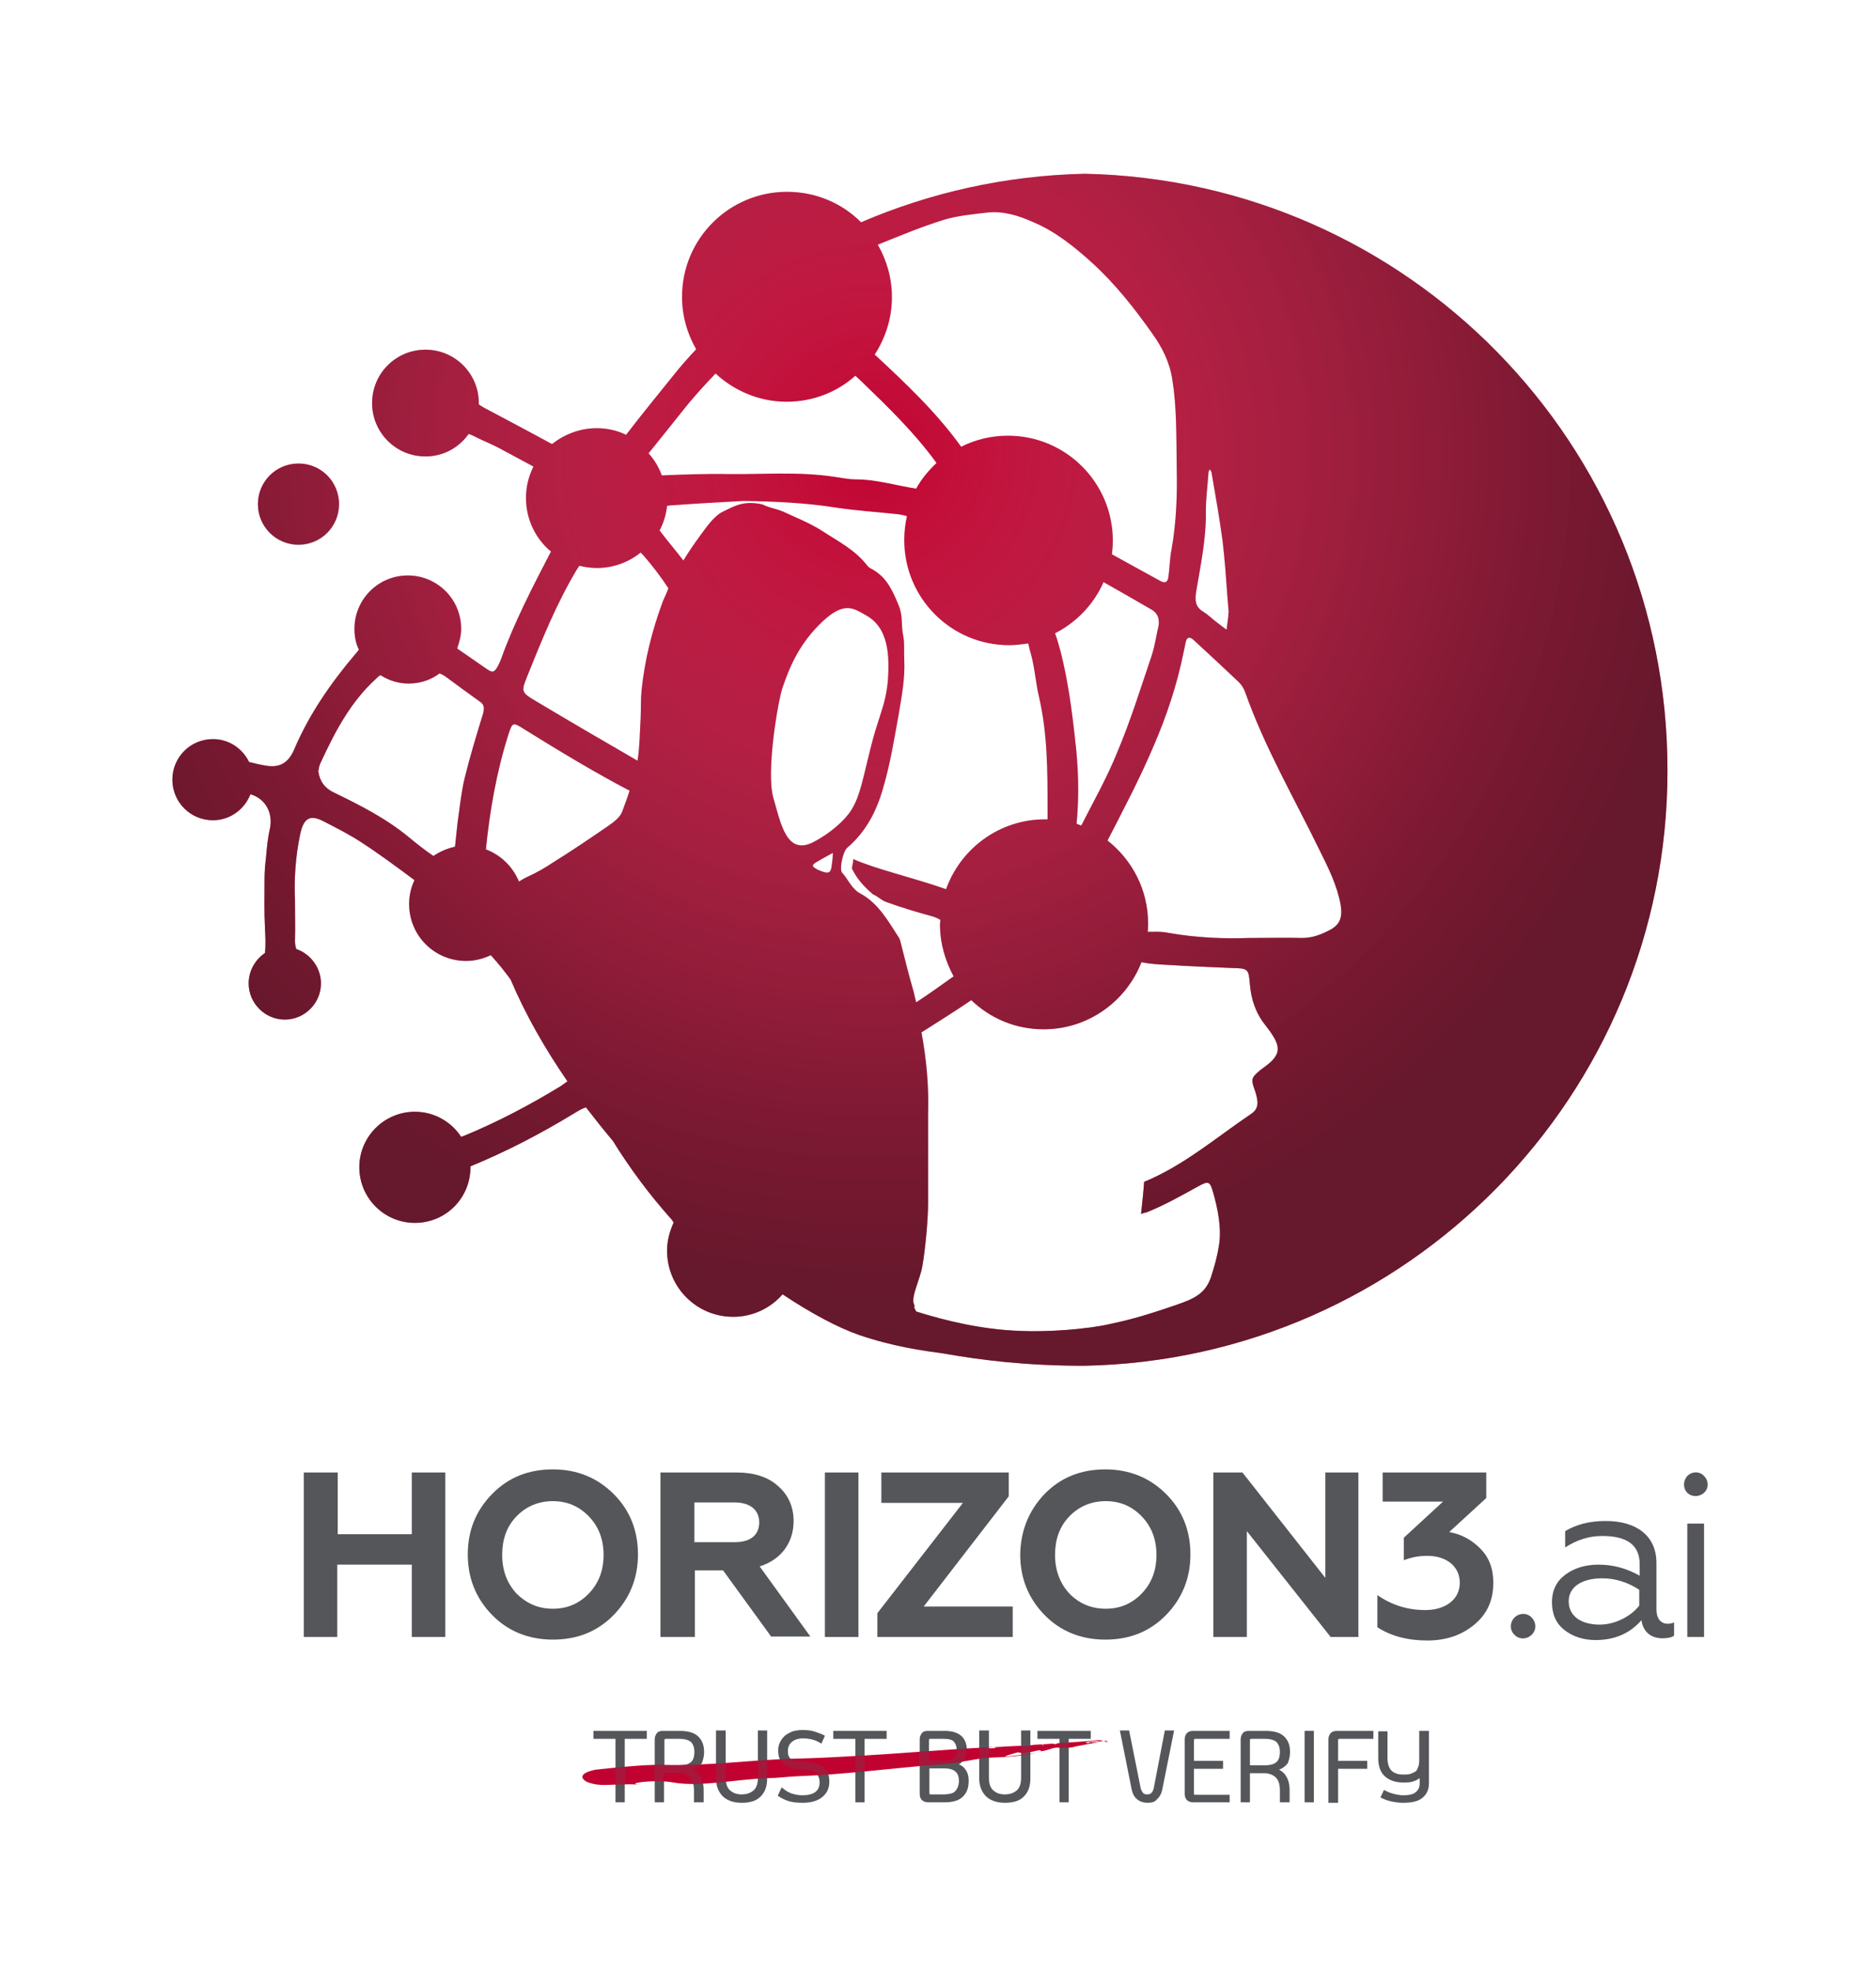 <?xml version="1.0" encoding="utf-8"?>
<!-- Generator: Adobe Illustrator 25.4.1, SVG Export Plug-In . SVG Version: 6.00 Build 0)  -->
<svg version="1.1" xmlns="http://www.w3.org/2000/svg" xmlns:xlink="http://www.w3.org/1999/xlink" x="0px" y="0px"
	 viewBox="0 0 425.5 446.9" style="enable-background:new 0 0 425.5 446.9;" xml:space="preserve">
<style type="text/css">
	.st0{fill:#54565A;}
	.st1{fill:#C10230;}
	.st2{opacity:0.25;}
	.st3{clip-path:url(#SVGID_00000048470613125586607720000008237461437007305358_);}
	.st4{opacity:0.58;fill:url(#SVGID_00000138560130772702958350000011502813263495821207_);}
</style>
<g id="Layer_1">
	<g>
		<path class="st0" d="M68.9,371.2v-37.3h7.7v14h16.8v-14h7.6v37.3h-7.6v-16.4H76.5v16.4H68.9z"/>
		<path class="st0" d="M111.6,338.8c3.7-3.8,8.3-5.6,13.8-5.6c5.5,0,10.1,1.9,13.8,5.6c3.7,3.7,5.5,8.3,5.5,13.7
			c0,5.4-1.9,10-5.5,13.7c-3.7,3.8-8.3,5.6-13.8,5.6c-5.5,0-10.2-1.9-13.8-5.6c-3.7-3.8-5.5-8.4-5.5-13.7
			C106.1,347.1,107.9,342.6,111.6,338.8z M125.4,364.8c3.3,0,6-1.2,8.2-3.5c2.2-2.3,3.3-5.2,3.3-8.7c0-3.5-1.1-6.4-3.3-8.7
			c-2.2-2.3-4.9-3.5-8.2-3.5c-3.3,0-6.1,1.2-8.3,3.5c-2.2,2.3-3.2,5.2-3.2,8.7c0,3.5,1.1,6.4,3.2,8.7
			C119.4,363.6,122.1,364.8,125.4,364.8z"/>
		<path class="st0" d="M149.8,371.2v-37.3h17.3c3.9,0,7.1,1,9.4,3.1c2.3,2,3.5,4.7,3.5,7.9c0,5-2.9,8.8-7.7,10.3l11.5,15.9h-8.9
			L164,356.1h-6.4v15.1H149.8z M157.5,349.7h9.2c3.5,0,5.5-1.6,5.5-4.5c0-2.8-2.1-4.5-5.5-4.5h-9.2V349.7z"/>
		<path class="st0" d="M187.1,371.2v-37.3h7.6v37.3H187.1z"/>
		<path class="st0" d="M199,371.2v-5.4l19.4-25h-18.5v-6.9h28.9v5.4l-19.3,25h20.2v6.9H199z"/>
		<path class="st0" d="M236.9,338.8c3.7-3.8,8.3-5.6,13.8-5.6c5.5,0,10.1,1.9,13.8,5.6c3.7,3.7,5.5,8.3,5.5,13.7
			c0,5.4-1.9,10-5.5,13.7c-3.7,3.8-8.3,5.6-13.8,5.6c-5.5,0-10.2-1.9-13.8-5.6c-3.7-3.8-5.5-8.4-5.5-13.7
			C231.5,347.1,233.3,342.6,236.9,338.8z M250.8,364.8c3.3,0,6-1.2,8.2-3.5c2.2-2.3,3.3-5.2,3.3-8.7c0-3.5-1.1-6.4-3.3-8.7
			c-2.2-2.3-4.9-3.5-8.2-3.5c-3.3,0-6.1,1.2-8.3,3.5c-2.2,2.3-3.2,5.2-3.2,8.7c0,3.5,1.1,6.4,3.2,8.7
			C244.7,363.6,247.5,364.8,250.8,364.8z"/>
		<path class="st0" d="M275.2,371.2v-37.3h6.6l18.8,23.9v-23.9h7.5v37.3h-6.3l-19-24v24H275.2z"/>
		<path class="st0" d="M312.4,369v-7.3c3.3,2.3,6.9,3.4,10.9,3.4c4.4,0,7.8-2.3,7.8-6.2c0-3.6-2.9-6.1-7.4-6.1c-1.8,0-3.5,0.3-5.3,1
			v-5.1l8.9-8.2h-13.7v-6.6h23.5v5.8l-8.4,7.7c2.7,0.5,5,1.7,7,3.7c2,2,3,4.5,3,7.8c0,4-1.4,7.1-4.3,9.5c-2.9,2.4-6.4,3.6-10.7,3.6
			C319.3,372,315.5,371,312.4,369z"/>
		<path class="st0" d="M343.5,366.8c1.1-1.1,2.9-1.1,3.9,0c1.1,1.1,1.1,2.9,0,3.9c-1.1,1.1-2.9,1.1-3.9,0
			C342.4,369.7,342.4,367.9,343.5,366.8z"/>
		<path class="st0" d="M354.8,369.6c-1.9-1.5-2.8-3.6-2.8-6.3c0-2.6,1-4.7,3-6.2c2-1.5,4.5-2.3,7.6-2.3c3.4,0,6.4,0.9,9.3,2.5v-2.6
			c0-4.3-2.8-6.4-8.5-6.4c-3,0-5.8,0.9-8.4,2.6v-3.7c2.5-1.5,5.5-2.3,9.2-2.3c6.9,0,11.5,3.3,11.5,9.5V365c0,2,1,3.2,2.5,3.2
			c0.6,0,1.1-0.1,1.5-0.3v3c-0.5,0.4-1.4,0.6-2.6,0.6c-2.5,0-4.4-1.3-4.8-4.1c-2.6,3-6.1,4.5-10.4,4.5
			C359.1,371.9,356.7,371.1,354.8,369.6z M371.8,364.1v-3.6c-2.6-1.7-5.4-2.6-8.4-2.6c-4.7,0-7.6,2-7.6,5.2c0,3.5,3,5.3,7,5.3
			C366.5,368.4,370,366.4,371.8,364.1z"/>
		<path class="st0" d="M382.7,334.7c1.1-1.1,2.8-1.1,3.8,0c1.1,1.1,1.1,2.8,0,3.8c-1.1,1-2.8,1-3.8,0
			C381.7,337.5,381.7,335.8,382.7,334.7z M382.7,371.2v-25.7h3.8v25.7H382.7z"/>
	</g>
	<g>
		<g>
			<path class="st0" d="M146.7,394.3h-5v14.4h-2.1v-14.4h-5v-1.8h12.1V394.3z"/>
			<path class="st0" d="M157.2,401.3c0.8,0.4,1.4,1,1.8,1.8c0.4,0.8,0.6,1.7,0.6,2.7v2.9h-2.2V406c0-1.3-0.3-2.3-0.9-2.9
				c-0.6-0.6-1.5-1-2.6-1h-3.3v6.6h-2.1v-14.3c0-0.6,0.2-1,0.5-1.4c0.3-0.4,0.8-0.5,1.4-0.5h3.7c2,0,3.4,0.4,4.3,1.3
				c0.9,0.9,1.3,2,1.3,3.5c0,0.9-0.2,1.7-0.5,2.5C158.7,400.5,158.1,401,157.2,401.3z M150.7,400.3h3.4c1.3,0,2.2-0.3,2.7-0.8
				c0.5-0.5,0.7-1.3,0.7-2.2c0-0.9-0.2-1.6-0.7-2.2c-0.5-0.5-1.4-0.8-2.7-0.8h-3.1c-0.2,0-0.3,0.1-0.3,0.3V400.3z"/>
			<path class="st0" d="M168.2,408.8c-1.8,0-3.2-0.5-4.2-1.4c-1-1-1.6-2.3-1.6-4.1v-10.9h2.2v10.7c0,1.3,0.3,2.3,1,2.9
				s1.5,0.9,2.6,0.9s2-0.3,2.7-0.9c0.7-0.6,1-1.6,1-2.9v-10.7h2.1v10.9c0,1.8-0.5,3.1-1.5,4.1C171.5,408.4,170.1,408.8,168.2,408.8z
				"/>
			<path class="st0" d="M185.3,400c0.6,0.2,1.1,0.4,1.5,0.8c0.4,0.3,0.7,0.8,1,1.3c0.2,0.5,0.3,1.2,0.3,1.9c0,1.5-0.5,2.6-1.6,3.5
				c-1.1,0.9-2.6,1.3-4.4,1.3c-1.3,0-2.4-0.1-3.3-0.4c-0.9-0.3-1.7-0.7-2.4-1.2l0.9-1.9c0.6,0.5,1.2,1,2,1.3
				c0.8,0.3,1.7,0.5,2.7,0.5c2.6,0,3.9-1,3.9-2.9c0-0.8-0.2-1.4-0.6-1.8c-0.4-0.4-1.1-0.7-2-0.8l-2-0.2c-1.6-0.1-2.8-0.6-3.6-1.3
				c-0.8-0.7-1.2-1.8-1.2-3.1c0-0.7,0.1-1.3,0.4-1.9c0.3-0.6,0.6-1,1.1-1.5c0.5-0.4,1.1-0.7,1.8-1c0.7-0.2,1.5-0.3,2.3-0.3
				c1,0,1.9,0.1,2.8,0.4c0.9,0.3,1.7,0.6,2.2,0.9l-0.8,1.8c-0.6-0.4-1.2-0.7-1.9-0.9c-0.7-0.2-1.5-0.3-2.3-0.3
				c-1.1,0-1.9,0.3-2.5,0.8c-0.6,0.5-0.9,1.2-0.9,2.1c0,0.8,0.2,1.4,0.7,1.8c0.5,0.4,1.2,0.7,2,0.7l2,0.2
				C184.1,399.7,184.8,399.8,185.3,400z"/>
			<path class="st0" d="M201.1,394.3h-5v14.4H194v-14.4h-5v-1.8h12.1V394.3z"/>
			<path class="st0" d="M217.5,400.1c0.8,0.3,1.3,0.8,1.7,1.5s0.5,1.4,0.5,2.3c0,1.5-0.4,2.6-1.3,3.5c-0.9,0.9-2.3,1.3-4.2,1.3h-3.7
				c-0.6,0-1-0.2-1.4-0.5c-0.3-0.3-0.5-0.8-0.5-1.4v-12.4c0-0.6,0.2-1,0.5-1.4c0.3-0.4,0.8-0.5,1.4-0.5h3.7c0.9,0,1.7,0.1,2.3,0.3
				c0.6,0.2,1.2,0.5,1.6,0.9c0.4,0.4,0.7,0.8,0.9,1.4c0.2,0.5,0.3,1.2,0.3,1.8c0,0.7-0.1,1.3-0.4,1.9
				C218.4,399.3,218,399.8,217.5,400.1z M214.1,399.2c1.1,0,1.8-0.2,2.3-0.6c0.4-0.4,0.6-1,0.6-1.7c0-0.8-0.2-1.4-0.6-1.9
				c-0.4-0.5-1.2-0.7-2.3-0.7H211c-0.2,0-0.3,0.1-0.3,0.3v4.7H214.1z M214.1,406.9c0.6,0,1.2-0.1,1.6-0.2c0.4-0.1,0.8-0.3,1-0.6
				c0.3-0.3,0.4-0.6,0.6-1c0.1-0.4,0.2-0.8,0.2-1.2c0-0.9-0.2-1.6-0.7-2.1c-0.5-0.5-1.4-0.8-2.6-0.8h-3.4v5.6c0,0.2,0.1,0.3,0.3,0.3
				H214.1z"/>
			<path class="st0" d="M227.9,408.8c-1.8,0-3.2-0.5-4.2-1.4c-1-1-1.6-2.3-1.6-4.1v-10.9h2.2v10.7c0,1.3,0.3,2.3,1,2.9
				s1.5,0.9,2.6,0.9c1.1,0,2-0.3,2.7-0.9c0.7-0.6,1-1.6,1-2.9v-10.7h2.1v10.9c0,1.8-0.5,3.1-1.5,4.1
				C231.2,408.4,229.8,408.8,227.9,408.8z"/>
			<path class="st0" d="M247.4,394.3h-5v14.4h-2.1v-14.4h-5v-1.8h12.1V394.3z"/>
			<path class="st0" d="M260.3,408.8c-1,0-1.8-0.3-2.4-0.8c-0.6-0.5-1-1.2-1.2-2.1l-2.7-13.5h2.1l2.6,13c0.1,0.5,0.3,0.8,0.5,1.1
				c0.2,0.3,0.6,0.4,1,0.4c0.4,0,0.8-0.1,1-0.4c0.3-0.3,0.4-0.7,0.5-1.1l2.5-13h2.1l-2.7,13.5c-0.2,0.9-0.6,1.6-1.2,2.1
				C262,408.6,261.3,408.8,260.3,408.8z"/>
			<path class="st0" d="M278.9,408.7h-8.3c-0.6,0-1-0.2-1.4-0.5c-0.3-0.4-0.5-0.8-0.5-1.4v-12.4c0-0.6,0.2-1,0.5-1.4
				c0.3-0.3,0.8-0.5,1.4-0.5h8.3v1.8h-7.8c-0.2,0-0.3,0.1-0.3,0.3v4.7h6.6v1.8h-6.6v5.6c0,0.2,0.1,0.3,0.3,0.3h7.8V408.7z"/>
			<path class="st0" d="M290.1,401.3c0.8,0.4,1.4,1,1.8,1.8c0.4,0.8,0.6,1.7,0.6,2.7v2.9h-2.2V406c0-1.3-0.3-2.3-0.9-2.9
				c-0.6-0.6-1.5-1-2.6-1h-3.3v6.6h-2.1v-14.3c0-0.6,0.2-1,0.5-1.4c0.3-0.4,0.8-0.5,1.4-0.5h3.7c2,0,3.4,0.4,4.3,1.3
				c0.9,0.9,1.3,2,1.3,3.5c0,0.9-0.2,1.7-0.5,2.5C291.6,400.5,290.9,401,290.1,401.3z M283.5,400.3h3.4c1.3,0,2.2-0.3,2.7-0.8
				c0.5-0.5,0.7-1.3,0.7-2.2c0-0.9-0.2-1.6-0.7-2.2c-0.5-0.5-1.4-0.8-2.7-0.8h-3.1c-0.2,0-0.3,0.1-0.3,0.3V400.3z"/>
			<path class="st0" d="M298,408.7h-2.1v-16.2h2.1V408.7z"/>
			<path class="st0" d="M301.3,408.7v-14.3c0-0.6,0.2-1,0.5-1.4c0.3-0.3,0.8-0.5,1.4-0.5h8.3v1.8h-7.7c-0.2,0-0.3,0.1-0.3,0.3v4.7
				h6.6v1.8h-6.6v7.7H301.3z"/>
			<path class="st0" d="M324.1,404.4c0,1.4-0.5,2.5-1.5,3.3c-1,0.8-2.4,1.1-4.4,1.1c-0.8,0-1.5-0.1-2.1-0.2s-1.2-0.3-1.6-0.4
				c-0.5-0.2-1-0.4-1.4-0.6l0.8-1.7c0.4,0.2,0.8,0.4,1.3,0.6c0.4,0.1,0.9,0.3,1.4,0.4c0.5,0.1,1.1,0.2,1.7,0.2
				c1.3,0,2.2-0.2,2.8-0.7c0.6-0.5,0.9-1.1,0.9-2v-1.2c-0.5,0.4-1,0.6-1.6,0.8c-0.6,0.2-1.3,0.2-2.2,0.2c-1.7,0-3.1-0.5-4.1-1.4
				c-1-0.9-1.5-2.3-1.5-4.1v-6.1h2.1c0,1,0,2,0,3s0,2,0,3c0,1.3,0.3,2.3,0.9,2.9s1.5,0.9,2.6,0.9c0.6,0,1.1,0,1.5-0.1
				c0.4-0.1,0.8-0.3,1.2-0.5s0.6-0.6,0.7-1c0.2-0.4,0.3-0.9,0.3-1.6v-6.7h2.2V404.4z"/>
		</g>
		<path class="st1" d="M246.8,395c0.6,0,0.5,0.2-0.1,0.3c-0.2-0.1-0.4-0.1-0.5-0.2c1.1-0.2,2.2-0.4,3.3-0.2c0,0,0.5-0.1,0.7-0.2
			c0.4,0,0.4,0.2,0.5,0.3c0.2,0,0.5-0.1,0.7-0.1c-0.6-0.2-2.3-0.3-2.3-0.3c-3.2,0.3-6.2,0.5-9.2,0.7c-0.2,0.1-0.4,0.2-0.7,0.2
			c-0.2-0.1-0.5-0.1-0.7-0.1c-0.4,0-0.9,0.1-1.3,0.1c-0.1,0-0.3,0-0.4,0.1c0,0,0,0,0,0c-0.2,0.1-0.2,0.1,0,0.2
			c0.2,0,0.3,0.1,0.5,0.1c-0.1,0-0.3-0.1-0.5-0.1c-0.2,0-0.4-0.1-0.7-0.1c0.2,0,0.5-0.1,0.7-0.1c0.1,0,0.1,0,0.2-0.1
			c-1,0.1-2,0.1-2.9,0.2c-0.2,0-0.4,0.1-0.6,0.1c-0.7,0.1-1.4,0.2-1.9,0.1c-0.2,0-0.3,0-0.5,0c0,0,0.1,0,0.1,0c-0.1,0-0.1,0-0.2,0
			c-0.7,0-1.5,0.1-2.2,0.1c-1.5,0.1-2.9,0.2-4.4,0.2c-9.7,0.5-18.6,1.3-28.6,1.9c-5.4,0.3-10.7,0.6-15.8,0.7
			c-10.2,0.3-19.4,1.7-29.9,1.4c-4-0.1-11.3,0.7-15.1,1.1c-5,1.1-2.1,2.7-1.8,2.8c3.4,1.3,5.7,0.2,12.2,0.6
			c-4.4-0.2,3.1-1.3,7.3-0.5c6.2,1.1,14.5-0.8,21.8-1c1.8,0,3.8-0.3,6-0.4c11.4-0.4,21.9-1.9,33.8-2.8c3.2-0.3,5.9-0.9,8.5-1.3
			c1.9-0.2,4-0.2,5.6-0.3c2.5-0.2,4.6-0.5,6.6-0.9c-2.3,0.3-3.9,0.5-6.5,0.8c-1.7,0.2,1.1-0.6,2.2-0.9c0.5-0.1,1.3,0.3,1.8,0.1
			c1.1-0.1,2-0.4,3.1-0.6c0.5-0.1,0.5,0.3,0.7,0.2c1.5-0.2,2.6-0.9,3.6-0.8c0.8,0,1.4,0,2.1,0c0.4,0,0.8,0,1.3-0.1
			c0.3-0.1,0.5-0.1,0.8-0.2c2-0.4,4.3-0.8,6.4-1.2c0,0,0,0,0,0C249.4,395.1,248.1,395.1,246.8,395z M223.6,396.3
			c0.9-0.3,1.7-0.1,2.4,0C225.3,396.5,224.4,396.5,223.6,396.3z"/>
		<g class="st2">
			<defs>
				<path id="SVGID_1_" class="st2" d="M246.8,395c0.6,0,0.5,0.2-0.1,0.3c-0.2-0.1-0.4-0.1-0.5-0.2c1.1-0.2,2.2-0.4,3.3-0.2
					c0,0,0.5-0.1,0.7-0.2c0.4,0,0.4,0.2,0.5,0.3c0.2,0,0.5-0.1,0.7-0.1c-0.6-0.2-2.3-0.3-2.3-0.3c-3.2,0.3-6.2,0.5-9.2,0.7
					c-0.2,0.1-0.4,0.2-0.7,0.2c-0.2-0.1-0.5-0.1-0.7-0.1c-0.4,0-0.9,0.1-1.3,0.1c-0.1,0-0.3,0-0.4,0.1c0,0,0,0,0,0
					c-0.2,0.1-0.2,0.1,0,0.2c0.2,0,0.3,0.1,0.5,0.1c-0.1,0-0.3-0.1-0.5-0.1c-0.2,0-0.4-0.1-0.7-0.1c0.2,0,0.5-0.1,0.7-0.1
					c0.1,0,0.1,0,0.2-0.1c-1,0.1-2,0.1-2.9,0.2c-0.2,0-0.4,0.1-0.6,0.1c-0.7,0.1-1.4,0.2-1.9,0.1c-0.2,0-0.3,0-0.5,0
					c0,0,0.1,0,0.1,0c-0.1,0-0.1,0-0.2,0c-0.7,0-1.5,0.1-2.2,0.1c-1.5,0.1-2.9,0.2-4.4,0.2c-9.7,0.5-18.6,1.3-28.6,1.9
					c-5.4,0.3-10.7,0.6-15.8,0.7c-10.2,0.3-19.4,1.7-29.9,1.4c-4-0.1-11.3,0.7-15.1,1.1c-5,1.1-2.1,2.7-1.8,2.8
					c3.4,1.3,5.7,0.2,12.2,0.6c-4.4-0.2,3.1-1.3,7.3-0.5c6.2,1.1,14.5-0.8,21.8-1c1.8,0,3.8-0.3,6-0.4c11.4-0.4,21.9-1.9,33.8-2.8
					c3.2-0.3,5.9-0.9,8.5-1.3c1.9-0.2,4-0.2,5.6-0.3c2.5-0.2,4.6-0.5,6.6-0.9c-2.3,0.3-3.9,0.5-6.5,0.8c-1.7,0.2,1.1-0.6,2.2-0.9
					c0.5-0.1,1.3,0.3,1.8,0.1c1.1-0.1,2-0.4,3.1-0.6c0.5-0.1,0.5,0.3,0.7,0.2c1.5-0.2,2.6-0.9,3.6-0.8c0.8,0,1.4,0,2.1,0
					c0.4,0,0.8,0,1.3-0.1c0.3-0.1,0.5-0.1,0.8-0.2c2-0.4,4.3-0.8,6.4-1.2c0,0,0,0,0,0C249.4,395.1,248.1,395.1,246.8,395z
					 M223.6,396.3c0.9-0.3,1.7-0.1,2.4,0C225.3,396.5,224.4,396.5,223.6,396.3z"/>
			</defs>
			<clipPath id="SVGID_00000098189662857667146420000011738714914514026679_">
				<use xlink:href="#SVGID_1_"  style="overflow:visible;"/>
			</clipPath>
			<g style="clip-path:url(#SVGID_00000098189662857667146420000011738714914514026679_);">
				<polygon class="st0" points="134.6,394.3 139.6,394.3 139.6,408.7 141.8,408.7 141.8,394.3 146.7,394.3 146.7,392.5 
					134.6,392.5 				"/>
				<path class="st0" d="M159.1,399.7c0.4-0.7,0.5-1.5,0.5-2.5c0-1.5-0.4-2.6-1.3-3.5c-0.9-0.9-2.3-1.3-4.3-1.3h-3.7
					c-0.6,0-1,0.2-1.4,0.5c-0.3,0.4-0.5,0.8-0.5,1.4v14.3h2.1v-6.6h3.3c1.1,0,2,0.3,2.6,1c0.6,0.6,0.9,1.6,0.9,2.9v2.7h2.2v-2.9
					c0-1-0.2-1.9-0.6-2.7c-0.4-0.8-1-1.4-1.8-1.8C158.1,401,158.7,400.5,159.1,399.7z M156.7,399.5c-0.5,0.5-1.4,0.8-2.7,0.8h-3.4
					v-5.7c0-0.2,0.1-0.3,0.3-0.3h3.1c1.3,0,2.2,0.3,2.7,0.8c0.5,0.5,0.7,1.3,0.7,2.2C157.5,398.2,157.2,398.9,156.7,399.5z"/>
				<path class="st0" d="M171.9,403.2c0,1.3-0.3,2.3-1,2.9c-0.7,0.6-1.6,0.9-2.7,0.9s-2-0.3-2.6-0.9s-1-1.6-1-2.9v-10.7h-2.2v10.9
					c0,1.8,0.5,3.1,1.6,4.1c1,1,2.4,1.4,4.2,1.4c1.9,0,3.3-0.5,4.3-1.4c1-1,1.5-2.3,1.5-4.1v-10.9h-2.1V403.2z"/>
				<path class="st0" d="M186.8,400.8c-0.4-0.3-0.9-0.6-1.5-0.8c-0.6-0.2-1.2-0.3-1.9-0.4l-2-0.2c-0.9-0.1-1.6-0.3-2-0.7
					c-0.5-0.4-0.7-1-0.7-1.8c0-0.9,0.3-1.5,0.9-2.1c0.6-0.5,1.4-0.8,2.5-0.8c0.8,0,1.6,0.1,2.3,0.3c0.7,0.2,1.4,0.5,1.9,0.9l0.8-1.8
					c-0.6-0.4-1.3-0.7-2.2-0.9c-0.9-0.3-1.8-0.4-2.8-0.4c-0.8,0-1.6,0.1-2.3,0.3c-0.7,0.2-1.3,0.6-1.8,1c-0.5,0.4-0.9,0.9-1.1,1.5
					c-0.3,0.6-0.4,1.2-0.4,1.9c0,1.3,0.4,2.4,1.2,3.1c0.8,0.7,2,1.2,3.6,1.3l2,0.2c0.9,0.1,1.6,0.3,2,0.8c0.4,0.4,0.6,1,0.6,1.8
					c0,1.9-1.3,2.9-3.9,2.9c-1,0-1.9-0.2-2.7-0.5c-0.8-0.3-1.5-0.8-2-1.3l-0.9,1.9c0.7,0.5,1.5,1,2.4,1.2c0.9,0.3,2,0.4,3.3,0.4
					c1.9,0,3.4-0.4,4.4-1.3c1.1-0.9,1.6-2,1.6-3.5c0-0.8-0.1-1.4-0.3-1.9C187.5,401.6,187.2,401.2,186.8,400.8z"/>
				<polygon class="st0" points="189,394.3 194,394.3 194,408.7 196.1,408.7 196.1,394.3 201.1,394.3 201.1,392.5 189,392.5 				"/>
				<path class="st0" d="M217.5,400.1c0.6-0.3,1-0.7,1.3-1.3c0.3-0.6,0.4-1.2,0.4-1.9c0-0.7-0.1-1.3-0.3-1.8c-0.2-0.5-0.5-1-0.9-1.4
					c-0.4-0.4-0.9-0.7-1.6-0.9c-0.6-0.2-1.4-0.3-2.3-0.3h-3.7c-0.6,0-1,0.2-1.4,0.5c-0.3,0.4-0.5,0.8-0.5,1.4v12.4
					c0,0.6,0.2,1,0.5,1.4c0.3,0.3,0.8,0.5,1.4,0.5h3.7c2,0,3.4-0.4,4.2-1.3c0.9-0.9,1.3-2,1.3-3.5c0-0.9-0.2-1.6-0.5-2.3
					S218.2,400.4,217.5,400.1z M210.7,394.6c0-0.2,0.1-0.3,0.3-0.3h3.1c1.1,0,1.9,0.2,2.3,0.7c0.4,0.5,0.6,1.1,0.6,1.9
					c0,0.8-0.2,1.3-0.6,1.7c-0.4,0.4-1.2,0.6-2.3,0.6h-3.4V394.6z M217.3,405.1c-0.1,0.4-0.3,0.7-0.6,1c-0.3,0.3-0.6,0.5-1,0.6
					c-0.4,0.1-1,0.2-1.6,0.2H211c-0.2,0-0.3-0.1-0.3-0.3V401h3.4c1.3,0,2.1,0.3,2.6,0.8c0.5,0.5,0.7,1.2,0.7,2.1
					C217.5,404.3,217.4,404.7,217.3,405.1z"/>
				<path class="st0" d="M231.6,403.2c0,1.3-0.3,2.3-1,2.9c-0.7,0.6-1.6,0.9-2.7,0.9c-1.1,0-2-0.3-2.6-0.9s-1-1.6-1-2.9v-10.7h-2.2
					v10.9c0,1.8,0.5,3.1,1.6,4.1c1,1,2.4,1.4,4.2,1.4c1.9,0,3.3-0.5,4.3-1.4c1-1,1.5-2.3,1.5-4.1v-10.9h-2.1V403.2z"/>
				<polygon class="st0" points="235.3,394.3 240.3,394.3 240.3,408.7 242.4,408.7 242.4,394.3 247.4,394.3 247.4,392.5 
					235.3,392.5 				"/>
				<path class="st0" d="M261.8,405.4c-0.1,0.5-0.3,0.8-0.5,1.1c-0.3,0.3-0.6,0.4-1,0.4c-0.5,0-0.8-0.1-1-0.4
					c-0.2-0.3-0.4-0.7-0.5-1.1l-2.6-13h-2.1l2.7,13.5c0.2,0.9,0.6,1.6,1.2,2.1c0.6,0.5,1.4,0.8,2.4,0.8c1,0,1.7-0.3,2.3-0.8
					c0.6-0.5,1-1.2,1.2-2.1l2.7-13.5h-2.1L261.8,405.4z"/>
				<path class="st0" d="M269.2,393c-0.3,0.3-0.5,0.8-0.5,1.4v12.4c0,0.6,0.2,1,0.5,1.4c0.3,0.4,0.8,0.5,1.4,0.5h8.3v-1.8h-7.8
					c-0.2,0-0.3-0.1-0.3-0.3V401h6.6v-1.8h-6.6v-4.7c0-0.2,0.1-0.3,0.3-0.3h7.8v-1.8h-8.3C270,392.5,269.5,392.6,269.2,393z"/>
				<path class="st0" d="M291.9,399.7c0.4-0.7,0.5-1.5,0.5-2.5c0-1.5-0.4-2.6-1.3-3.5c-0.9-0.9-2.3-1.3-4.3-1.3h-3.7
					c-0.6,0-1,0.2-1.4,0.5c-0.3,0.4-0.5,0.8-0.5,1.4v14.3h2.1v-6.6h3.3c1.1,0,2,0.3,2.6,1c0.6,0.6,0.9,1.6,0.9,2.9v2.7h2.2v-2.9
					c0-1-0.2-1.9-0.6-2.7c-0.4-0.8-1-1.4-1.8-1.8C290.9,401,291.6,400.5,291.9,399.7z M289.6,399.5c-0.5,0.5-1.4,0.8-2.7,0.8h-3.4
					v-5.7c0-0.2,0.1-0.3,0.3-0.3h3.1c1.3,0,2.2,0.3,2.7,0.8c0.5,0.5,0.7,1.3,0.7,2.2C290.3,398.2,290.1,398.9,289.6,399.5z"/>
				<rect x="295.9" y="392.5" class="st0" width="2.1" height="16.2"/>
				<path class="st0" d="M301.8,393c-0.3,0.3-0.5,0.8-0.5,1.4v14.3h2.1V401h6.6v-1.8h-6.6v-4.7c0-0.2,0.1-0.3,0.3-0.3h7.7v-1.8h-8.3
					C302.5,392.5,302.1,392.6,301.8,393z"/>
				<path class="st0" d="M322,392.5v6.7c0,0.6-0.1,1.1-0.3,1.6c-0.2,0.4-0.4,0.7-0.7,1s-0.7,0.4-1.2,0.5c-0.4,0.1-0.9,0.1-1.5,0.1
					c-1.1,0-2-0.3-2.6-0.9s-0.9-1.6-0.9-2.9c0-1,0-2,0-3s0-2,0-3h-2.1v6.1c0,1.8,0.5,3.1,1.5,4.1c1,0.9,2.4,1.4,4.1,1.4
					c0.9,0,1.6-0.1,2.2-0.2c0.6-0.2,1.1-0.4,1.6-0.8v1.2c0,0.9-0.3,1.6-0.9,2c-0.6,0.5-1.5,0.7-2.8,0.7c-0.6,0-1.2-0.1-1.7-0.2
					c-0.5-0.1-1-0.3-1.4-0.4c-0.5-0.2-0.9-0.4-1.3-0.6l-0.8,1.7c0.4,0.2,0.9,0.4,1.4,0.6c0.5,0.2,1,0.3,1.6,0.4s1.3,0.2,2.1,0.2
					c2,0,3.4-0.4,4.4-1.1c1-0.8,1.5-1.9,1.5-3.3v-11.9H322z"/>
			</g>
		</g>
	</g>
</g>
<g id="Layer_2">
	<g>
		<g>
			<g>
				<path class="st1" d="M246,39.4c-18,0.4-35.1,4.3-50.7,11c-4.3-4.3-10.2-6.9-16.8-6.9c-13.1,0-23.8,10.6-23.8,23.8
					c0,4.4,1.2,8.4,3.2,11.9c-1.7,1.8-3.4,3.7-4.9,5.6c-3.7,4.6-7.4,9.1-11,13.8c-2-1-4.3-1.5-6.7-1.5c-3.8,0-7.3,1.4-10.1,3.6
					c-5.1-2.8-10.3-5.5-15.5-8.3c-0.4-0.2-0.8-0.5-1.1-0.7c0-0.1,0-0.2,0-0.3c0-6.7-5.4-12.1-12.1-12.1c-6.7,0-12.1,5.4-12.1,12.1
					c0,6.7,5.4,12.1,12.1,12.1c4.1,0,7.6-2,9.8-5.1c0.3,0.1,0.6,0.2,1,0.4c1.9,1,4,1.8,5.9,2.8c2.6,1.4,5.2,2.8,7.8,4.2
					c-1.1,2.2-1.7,4.6-1.7,7.1c0,4.9,2.2,9.3,5.7,12.2c0,0,0,0.1-0.1,0.1c-4.1,7.9-8.2,15.8-11.2,24.1c-0.2,0.6-0.5,1.2-0.8,1.8
					c-0.8,1.4-1.2,1.5-2.5,0.6c-2.2-1.5-4.3-3-6.5-4.5c-0.1-0.1-0.1-0.1-0.2-0.2c0.5-1.4,0.9-2.9,0.9-4.4c0-6.7-5.4-12.1-12.1-12.1
					c-6.7,0-12.1,5.4-12.1,12.1c0,1.7,0.3,3.3,1,4.7c-0.2,0.3-0.4,0.6-0.7,0.9C75,154.9,70.1,162,66.7,170c-1.3,3-3.3,4.2-6.5,3.6
					c-1.2-0.2-2.5-0.5-3.7-0.8c-1.5-3.1-4.6-5.2-8.2-5.2c-5.1,0-9.2,4.1-9.2,9.2s4.1,9.2,9.2,9.2c3.9,0,7.2-2.5,8.5-5.9
					c3.4,1,5.2,4.2,4.4,7.9c-0.5,2.2-0.7,4.5-0.9,6.8c-0.2,1.5-0.3,3.1-0.3,4.6c0,3.7-0.1,7.4,0.1,11.1c0.1,1.9,0.2,3.7,0,5.6
					c-2.2,1.5-3.7,4-3.7,6.9c0,4.5,3.7,8.2,8.2,8.2c4.5,0,8.2-3.7,8.2-8.2c0-3.6-2.4-6.7-5.6-7.8c-0.2-0.6-0.3-1.2-0.3-1.9
					c0.1-2.8,0-5.7,0-9.5c-0.2-4.3,0.1-9.5,1.2-14.7c0.8-3.6,2.2-4.5,5.4-2.8c2.9,1.5,5.9,3,8.6,4.8c4,2.6,7.9,5.5,11.8,8.4
					c0,0,0,0,0.1,0.1c-0.8,1.7-1.2,3.5-1.2,5.4c0,7.2,5.8,12.9,12.9,12.9c2,0,3.9-0.5,5.6-1.3c0.1,0.1,0.2,0.2,0.3,0.3
					c1.5,1.7,2.9,3.4,4.2,5.2c3.4,8,7.8,15.7,12.9,23.1c-0.5,0.4-1.1,0.8-1.7,1.2c-6.9,4.2-14.1,8-21.6,11.1
					c-0.3,0.1-0.5,0.2-0.8,0.3c-2.2-3.4-6.1-5.7-10.5-5.7c-6.9,0-12.6,5.6-12.6,12.6c0,6.9,5.6,12.6,12.6,12.6s12.6-5.6,12.6-12.6
					c0-0.1,0-0.2,0-0.2c0.1,0,0.1-0.1,0.2-0.1c8-3.3,15.7-7.3,23.1-11.8c1.3-0.8,2.2-1.3,2.9-1.5c2,2.6,4,5.1,6.1,7.6
					c3.9,6.3,8.3,12.2,13.3,17.8c0.2,0.2,0.3,0.5,0.5,0.7c-0.9,2-1.5,4.1-1.5,6.4c0,8.3,6.7,15,15,15c4.5,0,8.5-2,11.2-5.1
					c6.6,4.4,12.7,7.6,17.3,9.2c7.9,2.7,14.7,3.6,19.1,4.2c0,0,0,0,0,0c8.5,1.5,18.7,2.8,32,2.8c73.3-1.4,132.3-61.3,132.3-134.9
					C378.3,100.7,319.3,40.9,246,39.4z M271.3,134.2c1-6,2.3-12,2.2-18.2c0-2.9,0.4-5.9,0.6-8.8c0-0.3,0.2-0.6,0.3-0.8
					c0.1,0.3,0.4,0.5,0.4,0.8c0.9,5.2,1.8,10.3,2.5,15.5c0.5,4.2,0.8,8.5,1.1,12.7c0.1,1.2,0.2,2.4,0.3,3.6c0,0,0,0-0.1,0
					c0,0.2,0,0.4,0,0.7c-0.1,1-0.3,2.1-0.4,3.1c-0.8-0.6-1.7-1.3-2.5-1.9c-0.9-0.7-1.8-1.6-2.8-2.2
					C271.1,137.6,271,136.2,271.3,134.2z M199.1,55.5c0.2-0.1,0.4-0.2,0.7-0.3c4.7-1.9,9.3-3.8,14.1-5.3c3.2-1,6.7-1.3,10-1.7
					c3.7-0.4,7.2,0.7,10.5,2.2c5,2.1,9.2,5.5,13.2,9.1c5.3,4.8,9.7,10.4,13.8,16.2c2.2,3.1,3.9,6.4,4.5,10.4c1,6.2,0.9,12.4,1,20.7
					c0.1,4.6,0,11.3-1.2,17.9c-0.4,2-0.4,4.1-0.7,6.2c-0.2,1.2-0.8,1.4-1.9,0.8c-3.6-2-7.3-4-10.9-6c0.1-1,0.2-2,0.2-3.1
					c0-13.1-10.6-23.8-23.8-23.8c-3.8,0-7.4,0.9-10.6,2.5c-5.6-7.8-12.6-14.4-19.6-20.9c2.4-3.7,3.9-8.2,3.9-13
					C202.3,63,201.1,59,199.1,55.5z M243.8,167.3c-0.7-6.5-1.6-13-3.2-19.4c-0.4-1.5-0.8-2.9-1.3-4.3c4.9-2.5,8.8-6.6,11-11.6
					c3.7,2.1,7.4,4.2,11,6.3c1.1,0.7,1.7,1.7,1.5,3.5c-0.5,2-0.8,4.5-1.6,6.9c-2.5,7.4-4.8,14.8-7.8,21.9c-2.3,5.7-5.3,11-8.1,16.5
					c0,0-0.1,0.1-0.1,0.1c-0.3-0.1-0.7-0.3-1-0.4c0-0.1,0-0.2,0-0.2C244.8,180.2,244.6,173.8,243.8,167.3z M156,91.7
					c2-2.4,4.1-4.7,6.3-7c4.2,3.9,9.9,6.4,16.1,6.4c6,0,11.5-2.2,15.6-5.9c0.4,0.4,0.9,0.8,1.5,1.4c5.9,5.7,11.8,11.4,16.7,18.1
					c0.1,0.1,0.1,0.2,0.2,0.3c-1.8,1.7-3.4,3.6-4.6,5.8c-4.6-0.7-9-2.1-13.8-2.1c-1.6,0-3.3-0.4-4.9-0.6c-8-1.2-16-0.5-23.9-0.6
					c-5-0.1-10.1,0.1-15.1,0.3c-0.7-1.9-1.7-3.6-3-5C150.2,99,153.1,95.3,156,91.7z M109.6,161.7c-1.5,4.9-3,9.8-4.2,14.7
					c-0.8,3.3-1.1,6.6-1.6,10c-0.2,1.9-0.4,3.7-0.6,5.6c-1.8,0.4-3.4,1.1-4.9,2.1c-1.9-1.3-3.7-2.7-5.5-4.2
					c-5.2-4.3-11.1-7.3-17.1-10.2c-2.1-1-3.2-2.6-3.5-4.8c0.1-0.6,0.2-1.3,0.5-1.9c3.2-6.9,6.7-13.7,12.5-19
					c0.4-0.4,0.7-0.7,1.1-0.9c1.9,1.2,4,1.9,6.4,1.9c2.6,0,5-0.8,7-2.3c0.5,0.2,1.1,0.5,1.6,0.9c2.4,1.8,4.9,3.6,7.4,5.4
					C109.8,159.7,109.9,160.4,109.6,161.7z M141.1,184.1c-0.5,1.3-2,2.4-3.3,3.3c-4.1,2.8-8.2,5.6-12.4,8.2
					c-1.8,1.2-3.7,2.3-5.7,3.2c-0.7,0.3-1.3,0.7-2,1.1c-1.4-3.4-4.1-6-7.5-7.3c0.9-8.8,2.4-17.5,5.1-26c0.9-2.8,1-2.9,3.5-1.3
					c7.9,4.9,15.8,9.7,24,14C142.3,180.9,141.7,182.5,141.1,184.1z M150.4,136.2c-2.5,6.7-4.2,13.5-4.9,20.5
					c-0.2,2.1-0.1,4.2-0.2,6.3c-0.2,3.2-0.2,6.4-0.7,9.5c-7.8-4.5-15.5-9-23.2-13.6c-3.2-1.9-3.2-2.1-1.8-5.6
					c3.3-8.2,6.6-16.4,11.2-24.1c0.2-0.3,0.4-0.6,0.6-0.9c1.3,0.3,2.6,0.5,4,0.5c3.7,0,7.2-1.3,9.9-3.5c0.2,0.2,0.4,0.4,0.6,0.6
					c2.1,2.4,4,4.9,5.7,7.5C151.2,134.5,150.8,135.3,150.4,136.2z M175.4,180.9c-1.7-5.9,1.1-22.2,2.1-25c1.8-5.3,4.1-10.3,9.1-15
					c5-4.7,7.2-2.8,9.6-1.5c2.4,1.3,5.2,3.8,5.3,11c0.1,8.4-1.8,10.5-3.8,18.3c-2,7.8-2.5,11.5-4.5,14.8c-1.5,2.5-4.9,5.5-8.8,7.5
					C178.4,194,177.1,186.8,175.4,180.9z M188.7,195.8c-0.2,2.2-0.6,2.5-2.8,1.6c-0.3-0.1-0.5-0.2-0.8-0.4c-0.9-0.5-1-0.8-0.1-1.4
					c1.2-0.7,2.4-1.4,3.9-2.2C188.9,194.5,188.8,195.1,188.7,195.8z M204.3,213.8c-0.1-0.4-0.2-0.9-0.5-1.3
					c-2.4-3.7-4.6-7.7-8.7-9.9c-2-1.1-2.7-3.2-4.1-4.7c-0.7-0.8,0.2-4.9,1.2-5.7c4.2-3.6,6.6-8.2,8.1-13.5c1.6-5.4,2.5-11,3.5-16.5
					c0.7-4.2,1.5-8.3,1.3-12.5c-0.1-1.5,0.1-3.8-0.2-5.3c-0.6-2.8,0-4.6-1.1-7.2c-1.7-4.2-3.1-6.6-6.3-8.3c-0.4-0.2-0.7-0.5-1-0.9
					c-2.7-3.4-6.5-5.3-10-7.6c-2.8-1.8-5.9-3-8.9-4.4c-0.9-0.4-1.9-0.6-2.8-0.9c-0.6-0.2-1.3-0.4-1.8-0.7c-4.3-1-6.5,0.4-8.8,1.5
					c-2.2,1-3.8,3.4-5.5,5.7c-1.4,1.9-2.6,3.7-3.7,5.5c-1.6-2.1-3.4-4.2-5-6.3c-0.1-0.2-0.3-0.4-0.4-0.5c0.9-1.7,1.5-3.6,1.7-5.6
					c0.3,0,0.6-0.1,0.9-0.1c5.4-0.4,10.9-0.7,16.4-1c7,0.1,14,0.4,21,1.5c4.6,0.7,9.3,1,14,1.5c0.7,0.1,1.3,0.2,1.9,0.4
					c0.1,0,0.1,0,0.2,0.1c-0.4,1.7-0.6,3.5-0.6,5.4c0,13.1,10.6,23.8,23.8,23.8c1.5,0,2.9-0.2,4.3-0.4c0.2,0.6,0.3,1.4,0.6,2.3
					c0.9,3.2,1.1,6.7,1.9,10c1.9,8.3,1.9,16.7,1.9,25.1c0,0.7,0,1.3,0,2c0,0.2,0,0.3,0,0.5c-0.2,0-0.4,0-0.6,0
					c-10.3,0-19.1,6.6-22.4,15.8c-0.2,0-0.3,0-0.4-0.1c-7.2-2.5-15.5-4.4-20.7-6.7c0.1,1-0.4,1.8-0.2,2.3c0.5,0.9,1.4,2.9,4.7,5.7
					c1.2,0.5,1.7,1.2,2.9,1.7c3.9,1.4,6.6,2.2,10.6,3.3c0.7,0.2,1.3,0.5,1.8,0.8c0,0.3-0.1,0.7-0.1,1c0,4.3,1.2,8.3,3.1,11.8
					c-2.8,2-5.6,4-8.5,5.9c-0.2-0.8-0.4-1.7-0.6-2.5C206.1,221,205.2,217.4,204.3,213.8z M287.4,241.5c-0.5,0.4-1.1,0.8-1.6,1.2
					c-2,1.7-2.1,2-1.2,4.5c0.3,0.8,0.5,1.7,0.6,2.5c0.1,1.2-0.3,2.1-1.3,2.8c-8,5.4-15.4,11.8-24.4,15.5c-0.1,1.7-0.4,4.6-0.7,7.3
					c0.4-0.2,0.8-0.3,1.3-0.4c4-1.6,7.9-3.8,11.7-5.9c2.2-1.2,2.6-1.2,3.3,1.2c1.1,3.8,2,8.2,1.4,12.1c-0.4,2.6-1,4.7-1.8,7.2
					c-1.3,4-4.1,5.1-8.2,6.5c-8.1,2.8-11.4,3.5-14.6,4.2c-5,1.2-14.3,1.9-20.5,1.6c-8.7-0.3-16.9-2.3-23.6-4.4
					c-0.1-0.2-0.2-0.4-0.3-0.6c-0.2-0.3-0.2-0.6,0-0.7c0,0-0.1-0.1-0.1-0.1c-1-1.7,1.2-5.5,1.8-8.9c0.6-3.4,1.3-10.1,1.3-14.4
					c0-4.3,0-20.3,0-20.3c0.2-6.2-0.4-12.3-1.5-18.3c3.8-2.4,7.6-4.8,11.3-7.3c4.3,4.1,10,6.6,16.4,6.6c10.1,0,18.7-6.3,22.2-15.2
					c2,0.4,4,0.5,6,0.6c4.8,0.3,9.6,0.5,14.4,0.7c3.8,0.1,3.9,0.1,4.2,3.8c0.3,3.5,1.4,6.6,3.6,9.3c0.5,0.7,1.1,1.4,1.5,2.1
					C290.5,237.6,290.2,239.3,287.4,241.5z M301.6,210.9c-1.9,1-3.9,1.8-6.3,1.8c-3.5-0.1-7,0-12.1,0c-5.1,0.2-11.8,0-18.4-1.2
					c-1.5-0.3-3-0.2-4.5-0.2c0.1-0.6,0.1-1.3,0.1-1.9c0-7.6-3.6-14.4-9.2-18.8c3.6-7,7.3-14,10.4-21.3c3-6.9,5.4-14.1,6.9-21.6
					c0.1-0.6,0.3-1.3,0.4-1.9c0.2-1.2,0.8-1.6,1.8-0.7c3.5,3.2,6.9,6.4,10.3,9.6c0.6,0.6,1.1,1.4,1.4,2.2
					c4.4,12.5,11.1,24,16.9,35.9c2,4,4,8,4.8,12.5C304.5,208.1,303.9,209.7,301.6,210.9z"/>
				<path class="st1" d="M67.7,123.5c5.1,0,9.2-4.1,9.2-9.2c0-5.1-4.1-9.2-9.2-9.2s-9.2,4.1-9.2,9.2
					C58.5,119.4,62.6,123.5,67.7,123.5z"/>
			</g>
		</g>
		
			<radialGradient id="SVGID_00000165206489168997645280000005430685784807269269_" cx="197.685" cy="102.78" r="221.872" gradientTransform="matrix(-3.305190e-02 1 -0.994 -3.287237e-02 306.384 -91.419)" gradientUnits="userSpaceOnUse">
			<stop  offset="0" style="stop-color:#FFFFFF;stop-opacity:0"/>
			<stop  offset="0.125" style="stop-color:#C9CACA;stop-opacity:0.147"/>
			<stop  offset="0.258" style="stop-color:#97999A;stop-opacity:0.301"/>
			<stop  offset="0.389" style="stop-color:#6E7071;stop-opacity:0.455"/>
			<stop  offset="0.516" style="stop-color:#4E5052;stop-opacity:0.604"/>
			<stop  offset="0.638" style="stop-color:#373A3C;stop-opacity:0.747"/>
			<stop  offset="0.753" style="stop-color:#292C2E;stop-opacity:0.882"/>
			<stop  offset="0.854" style="stop-color:#24272A"/>
		</radialGradient>
		<path style="opacity:0.58;fill:url(#SVGID_00000165206489168997645280000005430685784807269269_);" d="M246,39.4
			c-18,0.4-35.1,4.3-50.7,11c-4.3-4.3-10.2-6.9-16.8-6.9c-13.1,0-23.8,10.6-23.8,23.8c0,4.4,1.2,8.4,3.2,11.9
			c-1.7,1.8-3.4,3.7-4.9,5.6c-3.7,4.6-7.4,9.1-11,13.8c-2-1-4.3-1.5-6.7-1.5c-3.8,0-7.3,1.4-10.1,3.6c-5.1-2.8-10.3-5.5-15.5-8.3
			c-0.4-0.2-0.8-0.5-1.1-0.7c0-0.1,0-0.2,0-0.3c0-6.7-5.4-12.1-12.1-12.1c-6.7,0-12.1,5.4-12.1,12.1c0,6.7,5.4,12.1,12.1,12.1
			c4.1,0,7.6-2,9.8-5.1c0.3,0.1,0.6,0.2,1,0.4c1.9,1,4,1.8,5.9,2.8c2.6,1.4,5.2,2.8,7.8,4.2c-1.1,2.2-1.7,4.6-1.7,7.1
			c0,4.9,2.2,9.3,5.7,12.2c0,0,0,0.1-0.1,0.1c-4.1,7.9-8.2,15.8-11.2,24.1c-0.2,0.6-0.5,1.2-0.8,1.8c-0.8,1.4-1.2,1.5-2.5,0.6
			c-2.2-1.5-4.3-3-6.5-4.5c-0.1-0.1-0.1-0.1-0.2-0.2c0.5-1.4,0.9-2.9,0.9-4.4c0-6.7-5.4-12.1-12.1-12.1c-6.7,0-12.1,5.4-12.1,12.1
			c0,1.7,0.3,3.3,1,4.7c-0.2,0.3-0.4,0.6-0.7,0.9C75,154.9,70.1,162,66.7,170c-1.3,3-3.3,4.2-6.5,3.6c-1.2-0.2-2.5-0.5-3.7-0.8
			c-1.5-3.1-4.6-5.2-8.2-5.2c-5.1,0-9.2,4.1-9.2,9.2s4.1,9.2,9.2,9.2c3.9,0,7.2-2.5,8.5-5.9c3.4,1,5.2,4.2,4.4,7.9
			c-0.5,2.2-0.7,4.5-0.9,6.8c-0.2,1.5-0.3,3.1-0.3,4.6c0,3.7-0.1,7.4,0.1,11.1c0.1,1.9,0.2,3.7,0,5.6c-2.2,1.5-3.7,4-3.7,6.9
			c0,4.5,3.7,8.2,8.2,8.2c4.5,0,8.2-3.7,8.2-8.2c0-3.6-2.4-6.7-5.6-7.8c-0.2-0.6-0.3-1.2-0.3-1.9c0.1-2.8,0-5.7,0-9.5
			c-0.2-4.3,0.1-9.5,1.2-14.7c0.8-3.6,2.2-4.5,5.4-2.8c2.9,1.5,5.9,3,8.6,4.8c4,2.6,7.9,5.5,11.8,8.4c0,0,0,0,0.1,0.1
			c-0.8,1.7-1.2,3.5-1.2,5.4c0,7.2,5.8,12.9,12.9,12.9c2,0,3.9-0.5,5.6-1.3c0.1,0.1,0.2,0.2,0.3,0.3c1.5,1.7,2.9,3.4,4.2,5.2
			c3.4,8,7.8,15.7,12.9,23.1c-0.5,0.4-1.1,0.8-1.7,1.2c-6.9,4.2-14.1,8-21.6,11.1c-0.3,0.1-0.5,0.2-0.8,0.3
			c-2.2-3.4-6.1-5.7-10.5-5.7c-6.9,0-12.6,5.6-12.6,12.6c0,6.9,5.6,12.6,12.6,12.6s12.6-5.6,12.6-12.6c0-0.1,0-0.2,0-0.2
			c0.1,0,0.1-0.1,0.2-0.1c8-3.3,15.7-7.3,23.1-11.8c1.3-0.8,2.2-1.3,2.9-1.5c2,2.6,4,5.1,6.1,7.6c3.9,6.3,8.3,12.2,13.3,17.8
			c0.2,0.2,0.3,0.5,0.5,0.7c-0.9,2-1.5,4.1-1.5,6.4c0,8.3,6.7,15,15,15c4.5,0,8.5-2,11.2-5.1c6.6,4.4,12.7,7.6,17.3,9.2
			c7.9,2.7,14.7,3.6,19.1,4.2c0,0,0,0,0,0c8.5,1.5,18.7,2.8,32,2.8c73.3-1.4,132.3-61.3,132.3-134.9
			C378.3,100.7,319.3,40.9,246,39.4z M271.3,134.2c1-6,2.3-12,2.2-18.2c0-2.9,0.4-5.9,0.6-8.8c0-0.3,0.2-0.6,0.3-0.8
			c0.1,0.3,0.4,0.5,0.4,0.8c0.9,5.2,1.8,10.3,2.5,15.5c0.5,4.2,0.8,8.5,1.1,12.7c0.1,1.2,0.2,2.4,0.3,3.6c0,0,0,0-0.1,0
			c0,0.2,0,0.4,0,0.7c-0.1,1-0.3,2.1-0.4,3.1c-0.8-0.6-1.7-1.3-2.5-1.9c-0.9-0.7-1.8-1.6-2.8-2.2C271.1,137.6,271,136.2,271.3,134.2
			z M199.1,55.5c0.2-0.1,0.4-0.2,0.7-0.3c4.7-1.9,9.3-3.8,14.1-5.3c3.2-1,6.7-1.3,10-1.7c3.7-0.4,7.2,0.7,10.5,2.2
			c5,2.1,9.2,5.5,13.2,9.1c5.3,4.8,9.7,10.4,13.8,16.2c2.2,3.1,3.9,6.4,4.5,10.4c1,6.2,0.9,12.4,1,20.7c0.1,4.6,0,11.3-1.2,17.9
			c-0.4,2-0.4,4.1-0.7,6.2c-0.2,1.2-0.8,1.4-1.9,0.8c-3.6-2-7.3-4-10.9-6c0.1-1,0.2-2,0.2-3.1c0-13.1-10.6-23.8-23.8-23.8
			c-3.8,0-7.4,0.9-10.6,2.5c-5.6-7.8-12.6-14.4-19.6-20.9c2.4-3.7,3.9-8.2,3.9-13C202.3,63,201.1,59,199.1,55.5z M243.8,167.3
			c-0.7-6.5-1.6-13-3.2-19.4c-0.4-1.5-0.8-2.9-1.3-4.3c4.9-2.5,8.8-6.6,11-11.6c3.7,2.1,7.4,4.2,11,6.3c1.1,0.7,1.7,1.7,1.5,3.5
			c-0.5,2-0.8,4.5-1.6,6.9c-2.5,7.4-4.8,14.8-7.8,21.9c-2.3,5.7-5.3,11-8.1,16.5c0,0-0.1,0.1-0.1,0.1c-0.3-0.1-0.7-0.3-1-0.4
			c0-0.1,0-0.2,0-0.2C244.8,180.2,244.6,173.8,243.8,167.3z M156,91.7c2-2.4,4.1-4.7,6.3-7c4.2,3.9,9.9,6.4,16.1,6.4
			c6,0,11.5-2.2,15.6-5.9c0.4,0.4,0.9,0.8,1.5,1.4c5.9,5.7,11.8,11.4,16.7,18.1c0.1,0.1,0.1,0.2,0.2,0.3c-1.8,1.7-3.4,3.6-4.6,5.8
			c-4.6-0.7-9-2.1-13.8-2.1c-1.6,0-3.3-0.4-4.9-0.6c-8-1.2-16-0.5-23.9-0.6c-5-0.1-10.1,0.1-15.1,0.3c-0.7-1.9-1.7-3.6-3-5
			C150.2,99,153.1,95.3,156,91.7z M109.6,161.7c-1.5,4.9-3,9.8-4.2,14.7c-0.8,3.3-1.1,6.6-1.6,10c-0.2,1.9-0.4,3.7-0.6,5.6
			c-1.8,0.4-3.4,1.1-4.9,2.1c-1.9-1.3-3.7-2.7-5.5-4.2c-5.2-4.3-11.1-7.3-17.1-10.2c-2.1-1-3.2-2.6-3.5-4.8c0.1-0.6,0.2-1.3,0.5-1.9
			c3.2-6.9,6.7-13.7,12.5-19c0.4-0.4,0.7-0.7,1.1-0.9c1.9,1.2,4,1.9,6.4,1.9c2.6,0,5-0.8,7-2.3c0.5,0.2,1.1,0.5,1.6,0.9
			c2.4,1.8,4.9,3.6,7.4,5.4C109.8,159.7,109.9,160.4,109.6,161.7z M141.1,184.1c-0.5,1.3-2,2.4-3.3,3.3c-4.1,2.8-8.2,5.6-12.4,8.2
			c-1.8,1.2-3.7,2.3-5.7,3.2c-0.7,0.3-1.3,0.7-2,1.1c-1.4-3.4-4.1-6-7.5-7.3c0.9-8.8,2.4-17.5,5.1-26c0.9-2.8,1-2.9,3.5-1.3
			c7.9,4.9,15.8,9.7,24,14C142.3,180.9,141.7,182.5,141.1,184.1z M150.4,136.2c-2.5,6.7-4.2,13.5-4.9,20.5c-0.2,2.1-0.1,4.2-0.2,6.3
			c-0.2,3.2-0.2,6.4-0.7,9.5c-7.8-4.5-15.5-9-23.2-13.6c-3.2-1.9-3.2-2.1-1.8-5.6c3.3-8.2,6.6-16.4,11.2-24.1
			c0.2-0.3,0.4-0.6,0.6-0.9c1.3,0.3,2.6,0.5,4,0.5c3.7,0,7.2-1.3,9.9-3.5c0.2,0.2,0.4,0.4,0.6,0.6c2.1,2.4,4,4.9,5.7,7.5
			C151.2,134.5,150.8,135.3,150.4,136.2z M175.4,180.9c-1.7-5.9,1.1-22.2,2.1-25c1.8-5.3,4.1-10.3,9.1-15c5-4.7,7.2-2.8,9.6-1.5
			c2.4,1.3,5.2,3.8,5.3,11c0.1,8.4-1.8,10.5-3.8,18.3c-2,7.8-2.5,11.5-4.5,14.8c-1.5,2.5-4.9,5.5-8.8,7.5
			C178.4,194,177.1,186.8,175.4,180.9z M188.7,195.8c-0.2,2.2-0.6,2.5-2.8,1.6c-0.3-0.1-0.5-0.2-0.8-0.4c-0.9-0.5-1-0.8-0.1-1.4
			c1.2-0.7,2.4-1.4,3.9-2.2C188.9,194.5,188.8,195.1,188.7,195.8z M204.3,213.8c-0.1-0.4-0.2-0.9-0.5-1.3c-2.4-3.7-4.6-7.7-8.7-9.9
			c-2-1.1-2.7-3.2-4.1-4.7c-0.7-0.8,0.2-4.9,1.2-5.7c4.2-3.6,6.6-8.2,8.1-13.5c1.6-5.4,2.5-11,3.5-16.5c0.7-4.2,1.5-8.3,1.3-12.5
			c-0.1-1.5,0.1-3.8-0.2-5.3c-0.6-2.8,0-4.6-1.1-7.2c-1.7-4.2-3.1-6.6-6.3-8.3c-0.4-0.2-0.7-0.5-1-0.9c-2.7-3.4-6.5-5.3-10-7.6
			c-2.8-1.8-5.9-3-8.9-4.4c-0.9-0.4-1.9-0.6-2.8-0.9c-0.6-0.2-1.3-0.4-1.8-0.7c-4.3-1-6.5,0.4-8.8,1.5c-2.2,1-3.8,3.4-5.5,5.7
			c-1.4,1.9-2.6,3.7-3.7,5.5c-1.6-2.1-3.4-4.2-5-6.3c-0.1-0.2-0.3-0.4-0.4-0.5c0.9-1.7,1.5-3.6,1.7-5.6c0.3,0,0.6-0.1,0.9-0.1
			c5.4-0.4,10.9-0.7,16.4-1c7,0.1,14,0.4,21,1.5c4.6,0.7,9.3,1,14,1.5c0.7,0.1,1.3,0.2,1.9,0.4c0.1,0,0.1,0,0.2,0.1
			c-0.4,1.7-0.6,3.5-0.6,5.4c0,13.1,10.6,23.8,23.8,23.8c1.5,0,2.9-0.2,4.3-0.4c0.2,0.6,0.3,1.4,0.6,2.3c0.9,3.2,1.1,6.7,1.9,10
			c1.9,8.3,1.9,16.7,1.9,25.1c0,0.7,0,1.3,0,2c0,0.2,0,0.3,0,0.5c-0.2,0-0.4,0-0.6,0c-10.3,0-19.1,6.6-22.4,15.8
			c-0.2,0-0.3,0-0.4-0.1c-7.2-2.5-15.5-4.4-20.7-6.7c0.1,1-0.4,1.8-0.2,2.3c0.5,0.9,1.4,2.9,4.7,5.7c1.2,0.5,1.7,1.2,2.9,1.7
			c3.9,1.4,6.6,2.2,10.6,3.3c0.7,0.2,1.3,0.5,1.8,0.8c0,0.3-0.1,0.7-0.1,1c0,4.3,1.2,8.3,3.1,11.8c-2.8,2-5.6,4-8.5,5.9
			c-0.2-0.8-0.4-1.7-0.6-2.5C206.1,221,205.2,217.4,204.3,213.8z M287.4,241.5c-0.5,0.4-1.1,0.8-1.6,1.2c-2,1.7-2.1,2-1.2,4.5
			c0.3,0.8,0.5,1.7,0.6,2.5c0.1,1.2-0.3,2.1-1.3,2.8c-8,5.4-15.4,11.8-24.4,15.5c-0.1,1.7-0.4,4.6-0.7,7.3c0.4-0.2,0.8-0.3,1.3-0.4
			c4-1.6,7.9-3.8,11.7-5.9c2.2-1.2,2.6-1.2,3.3,1.2c1.1,3.8,2,8.2,1.4,12.1c-0.4,2.6-1,4.7-1.8,7.2c-1.3,4-4.1,5.1-8.2,6.5
			c-8.1,2.8-11.4,3.5-14.6,4.2c-5,1.2-14.3,1.9-20.5,1.6c-8.7-0.3-16.9-2.3-23.6-4.4c-0.1-0.2-0.2-0.4-0.3-0.6
			c-0.2-0.3-0.2-0.6,0-0.7c0,0-0.1-0.1-0.1-0.1c-1-1.7,1.2-5.5,1.8-8.9c0.6-3.4,1.3-10.1,1.3-14.4c0-4.3,0-20.3,0-20.3
			c0.2-6.2-0.4-12.3-1.5-18.3c3.8-2.4,7.6-4.8,11.3-7.3c4.3,4.1,10,6.6,16.4,6.6c10.1,0,18.7-6.3,22.2-15.2c2,0.4,4,0.5,6,0.6
			c4.8,0.3,9.6,0.5,14.4,0.7c3.8,0.1,3.9,0.1,4.2,3.8c0.3,3.5,1.4,6.6,3.6,9.3c0.5,0.7,1.1,1.4,1.5,2.1
			C290.5,237.6,290.2,239.3,287.4,241.5z M301.6,210.9c-1.9,1-3.9,1.8-6.3,1.8c-3.5-0.1-7,0-12.1,0c-5.1,0.2-11.8,0-18.4-1.2
			c-1.5-0.3-3-0.2-4.5-0.2c0.1-0.6,0.1-1.3,0.1-1.9c0-7.6-3.6-14.4-9.2-18.8c3.6-7,7.3-14,10.4-21.3c3-6.9,5.4-14.1,6.9-21.6
			c0.1-0.6,0.3-1.3,0.4-1.9c0.2-1.2,0.8-1.6,1.8-0.7c3.5,3.2,6.9,6.4,10.3,9.6c0.6,0.6,1.1,1.4,1.4,2.2c4.4,12.5,11.1,24,16.9,35.9
			c2,4,4,8,4.8,12.5C304.5,208.1,303.9,209.7,301.6,210.9z M58.5,114.4c0-5.1,4.1-9.2,9.2-9.2s9.2,4.1,9.2,9.2
			c0,5.1-4.1,9.2-9.2,9.2S58.5,119.4,58.5,114.4z"/>
	</g>
</g>
</svg>
